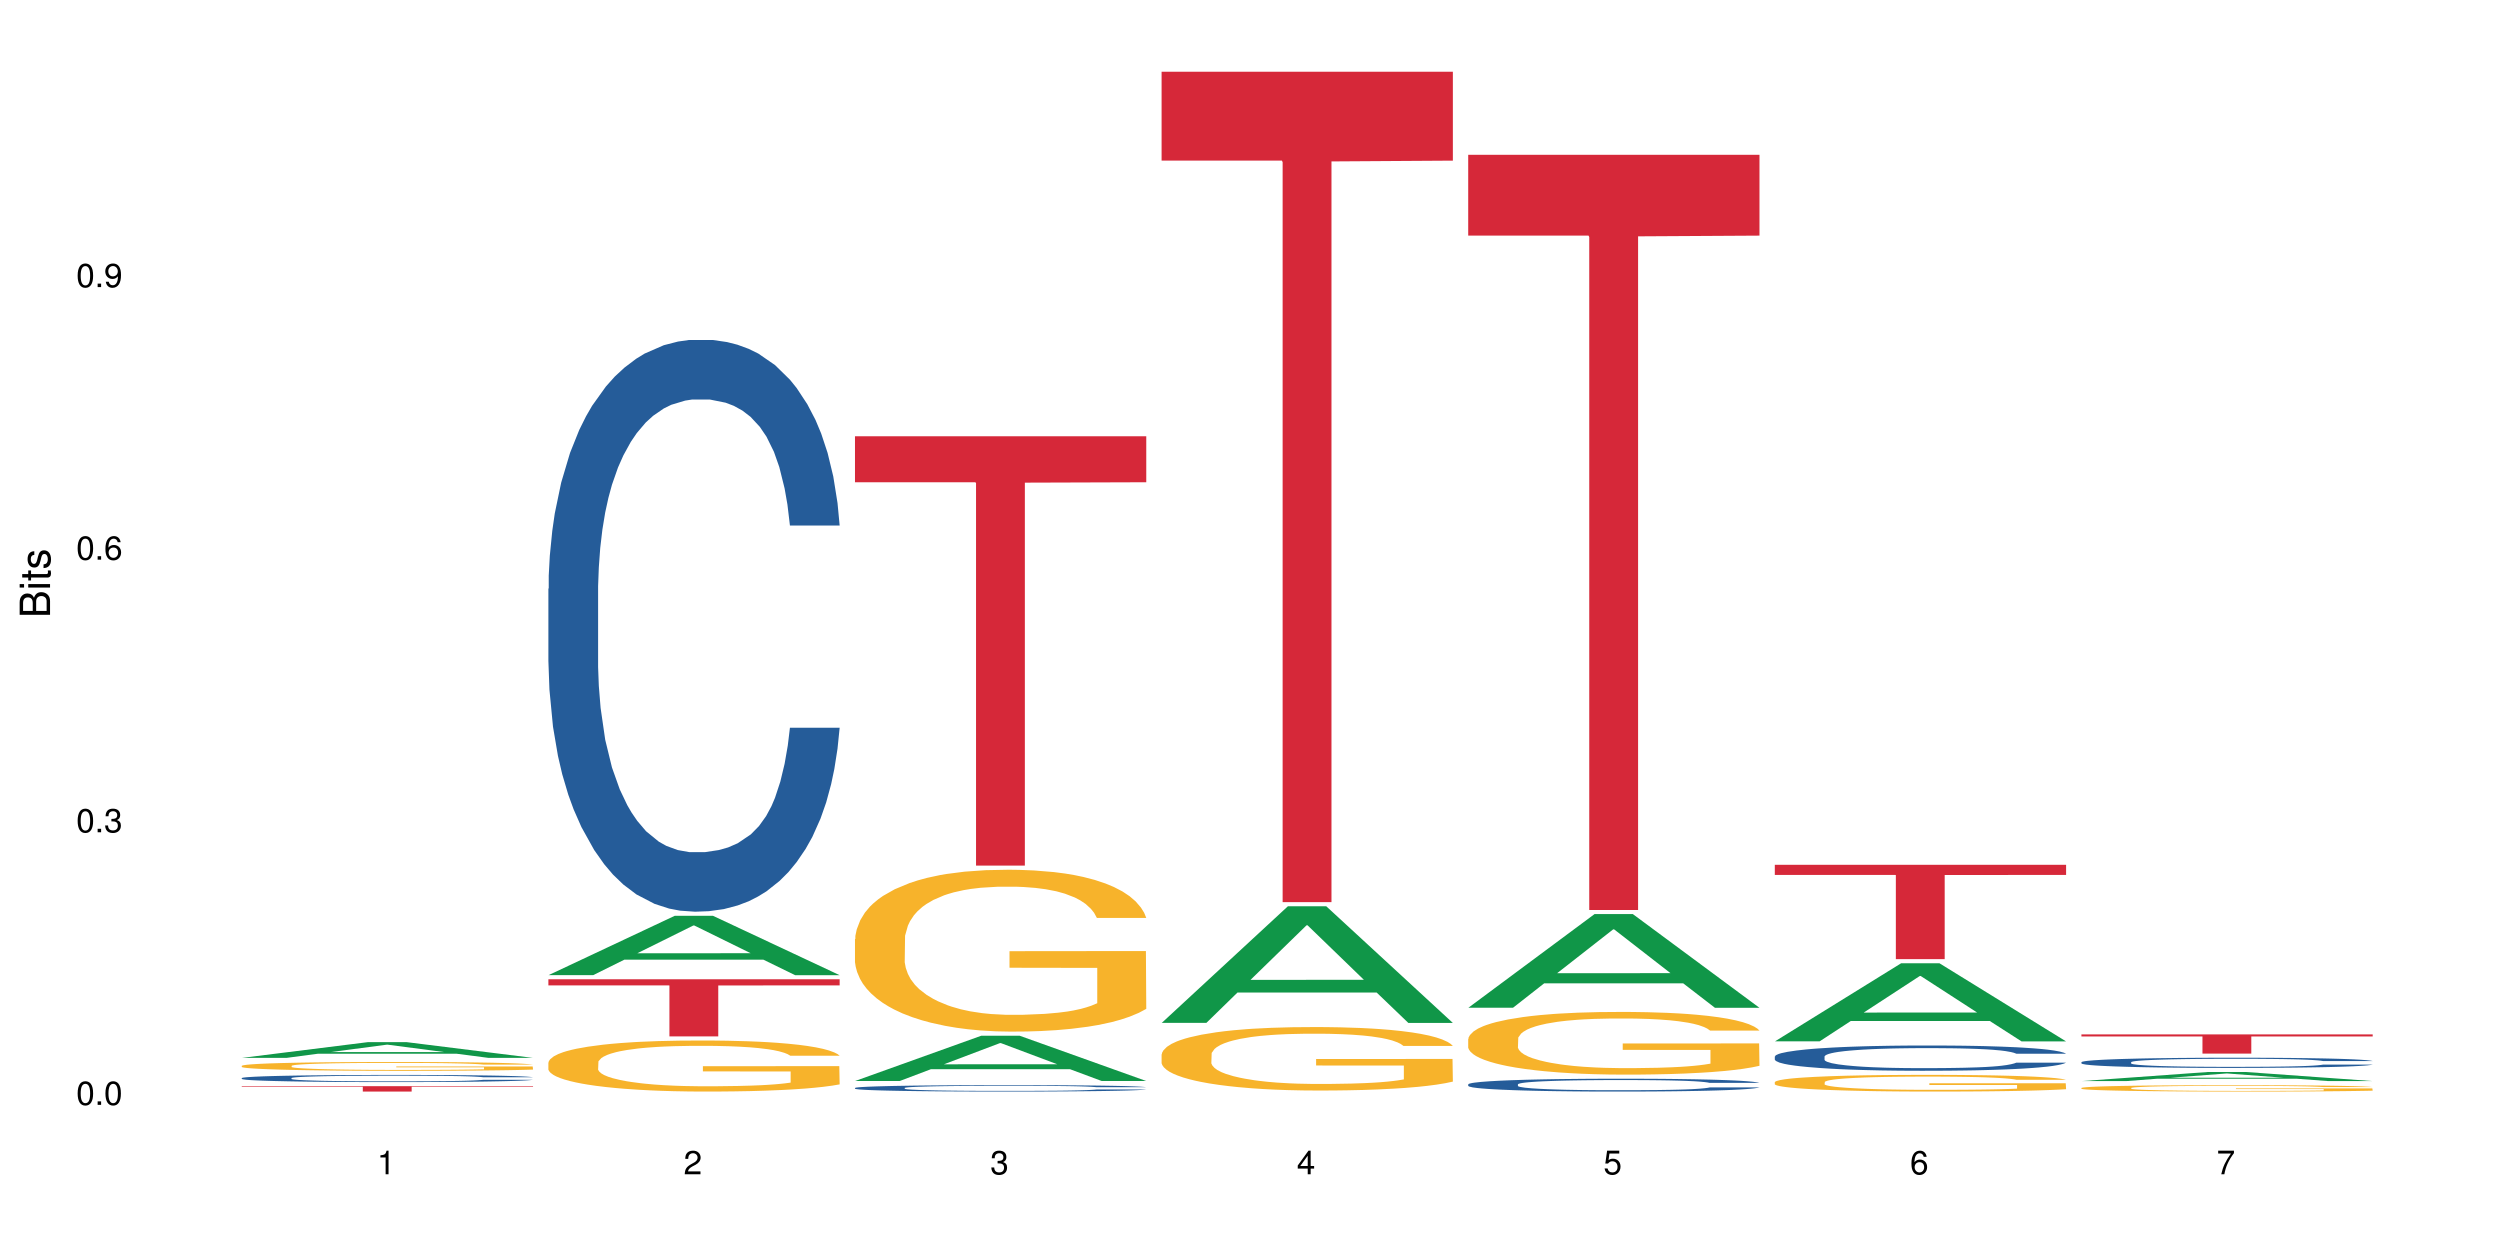 <?xml version="1.0" encoding="UTF-8"?>
<svg xmlns="http://www.w3.org/2000/svg" xmlns:xlink="http://www.w3.org/1999/xlink" width="720pt" height="360pt" viewBox="0 0 720 360" version="1.1">
<defs>
<g>
<symbol overflow="visible" id="glyph0-0">
<path style="stroke:none;" d=""/>
</symbol>
<symbol overflow="visible" id="glyph0-1">
<path style="stroke:none;" d="M 2.641 -6.797 C 2 -6.797 1.422 -6.531 1.078 -6.047 C 0.641 -5.453 0.406 -4.547 0.406 -3.297 C 0.406 -1 1.188 0.219 2.641 0.219 C 4.078 0.219 4.859 -1 4.859 -3.234 C 4.859 -4.562 4.656 -5.438 4.203 -6.047 C 3.844 -6.531 3.281 -6.797 2.641 -6.797 Z M 2.641 -6.047 C 3.547 -6.047 4 -5.125 4 -3.312 C 4 -1.375 3.562 -0.484 2.625 -0.484 C 1.734 -0.484 1.281 -1.422 1.281 -3.281 C 1.281 -5.141 1.734 -6.047 2.641 -6.047 Z M 2.641 -6.047 "/>
</symbol>
<symbol overflow="visible" id="glyph0-2">
<path style="stroke:none;" d="M 1.828 -1 L 0.828 -1 L 0.828 0 L 1.828 0 Z M 1.828 -1 "/>
</symbol>
<symbol overflow="visible" id="glyph0-3">
<path style="stroke:none;" d="M 2.125 -3.125 L 2.578 -3.125 C 3.516 -3.125 3.984 -2.703 3.984 -1.891 C 3.984 -1.031 3.469 -0.531 2.578 -0.531 C 1.656 -0.531 1.203 -0.984 1.156 -1.969 L 0.312 -1.969 C 0.344 -1.422 0.438 -1.078 0.609 -0.766 C 0.953 -0.109 1.625 0.219 2.547 0.219 C 3.953 0.219 4.859 -0.609 4.859 -1.906 C 4.859 -2.766 4.516 -3.25 3.703 -3.516 C 4.344 -3.766 4.656 -4.25 4.656 -4.938 C 4.656 -6.109 3.875 -6.797 2.578 -6.797 C 1.203 -6.797 0.484 -6.047 0.453 -4.609 L 1.297 -4.609 C 1.312 -5.016 1.344 -5.25 1.453 -5.453 C 1.641 -5.828 2.062 -6.062 2.594 -6.062 C 3.344 -6.062 3.797 -5.625 3.797 -4.906 C 3.797 -4.422 3.609 -4.141 3.25 -3.984 C 3.016 -3.891 2.719 -3.844 2.125 -3.844 Z M 2.125 -3.125 "/>
</symbol>
<symbol overflow="visible" id="glyph0-4">
<path style="stroke:none;" d="M 4.781 -5.031 C 4.609 -6.141 3.891 -6.797 2.844 -6.797 C 2.094 -6.797 1.422 -6.438 1.031 -5.828 C 0.609 -5.172 0.406 -4.344 0.406 -3.094 C 0.406 -1.953 0.578 -1.234 0.984 -0.625 C 1.359 -0.078 1.953 0.219 2.703 0.219 C 3.984 0.219 4.922 -0.734 4.922 -2.078 C 4.922 -3.344 4.062 -4.234 2.844 -4.234 C 2.172 -4.234 1.641 -3.969 1.281 -3.469 C 1.281 -5.125 1.828 -6.047 2.797 -6.047 C 3.391 -6.047 3.797 -5.672 3.938 -5.031 Z M 2.734 -3.484 C 3.547 -3.484 4.062 -2.922 4.062 -2 C 4.062 -1.156 3.484 -0.531 2.703 -0.531 C 1.922 -0.531 1.328 -1.188 1.328 -2.047 C 1.328 -2.891 1.906 -3.484 2.734 -3.484 Z M 2.734 -3.484 "/>
</symbol>
<symbol overflow="visible" id="glyph0-5">
<path style="stroke:none;" d="M 0.516 -1.547 C 0.672 -0.438 1.406 0.219 2.438 0.219 C 3.188 0.219 3.859 -0.141 4.266 -0.75 C 4.688 -1.406 4.891 -2.25 4.891 -3.484 C 4.891 -4.625 4.703 -5.359 4.312 -5.953 C 3.938 -6.5 3.344 -6.797 2.594 -6.797 C 1.297 -6.797 0.359 -5.844 0.359 -4.516 C 0.359 -3.25 1.234 -2.344 2.453 -2.344 C 3.094 -2.344 3.562 -2.578 4.016 -3.109 C 4 -1.453 3.469 -0.531 2.5 -0.531 C 1.906 -0.531 1.484 -0.906 1.359 -1.547 Z M 2.578 -6.062 C 3.375 -6.062 3.969 -5.406 3.969 -4.531 C 3.969 -3.688 3.375 -3.094 2.547 -3.094 C 1.734 -3.094 1.234 -3.672 1.234 -4.578 C 1.234 -5.438 1.797 -6.062 2.578 -6.062 Z M 2.578 -6.062 "/>
</symbol>
<symbol overflow="visible" id="glyph0-6">
<path style="stroke:none;" d="M 2.484 -4.844 L 2.484 0 L 3.328 0 L 3.328 -6.797 L 2.766 -6.797 C 2.469 -5.75 2.281 -5.609 0.984 -5.453 L 0.984 -4.844 Z M 2.484 -4.844 "/>
</symbol>
<symbol overflow="visible" id="glyph0-7">
<path style="stroke:none;" d="M 4.859 -0.828 L 1.281 -0.828 C 1.359 -1.391 1.672 -1.75 2.5 -2.234 L 3.469 -2.75 C 4.406 -3.266 4.906 -3.969 4.906 -4.812 C 4.906 -5.375 4.672 -5.906 4.266 -6.266 C 3.859 -6.625 3.375 -6.797 2.719 -6.797 C 1.859 -6.797 1.219 -6.5 0.844 -5.922 C 0.609 -5.562 0.5 -5.125 0.484 -4.438 L 1.328 -4.438 C 1.359 -4.906 1.406 -5.188 1.531 -5.406 C 1.75 -5.812 2.188 -6.062 2.703 -6.062 C 3.469 -6.062 4.031 -5.516 4.031 -4.781 C 4.031 -4.25 3.719 -3.797 3.125 -3.438 L 2.234 -2.938 C 0.812 -2.141 0.406 -1.5 0.328 0 L 4.859 0 Z M 4.859 -0.828 "/>
</symbol>
<symbol overflow="visible" id="glyph0-8">
<path style="stroke:none;" d="M 3.141 -1.625 L 3.141 0 L 3.984 0 L 3.984 -1.625 L 4.984 -1.625 L 4.984 -2.391 L 3.984 -2.391 L 3.984 -6.797 L 3.359 -6.797 L 0.266 -2.516 L 0.266 -1.625 Z M 3.141 -2.391 L 1 -2.391 L 3.141 -5.359 Z M 3.141 -2.391 "/>
</symbol>
<symbol overflow="visible" id="glyph0-9">
<path style="stroke:none;" d="M 4.562 -6.797 L 1.062 -6.797 L 0.547 -3.094 L 1.328 -3.094 C 1.719 -3.562 2.047 -3.734 2.578 -3.734 C 3.484 -3.734 4.062 -3.109 4.062 -2.094 C 4.062 -1.125 3.484 -0.531 2.578 -0.531 C 1.828 -0.531 1.375 -0.906 1.188 -1.672 L 0.328 -1.672 C 0.453 -1.109 0.547 -0.844 0.75 -0.594 C 1.125 -0.078 1.828 0.219 2.594 0.219 C 3.969 0.219 4.922 -0.781 4.922 -2.219 C 4.922 -3.562 4.031 -4.484 2.719 -4.484 C 2.25 -4.484 1.859 -4.359 1.469 -4.062 L 1.734 -5.969 L 4.562 -5.969 Z M 4.562 -6.797 "/>
</symbol>
<symbol overflow="visible" id="glyph0-10">
<path style="stroke:none;" d="M 4.984 -6.797 L 0.438 -6.797 L 0.438 -5.969 L 4.109 -5.969 C 2.5 -3.656 1.828 -2.234 1.328 0 L 2.219 0 C 2.594 -2.172 3.453 -4.047 4.984 -6.094 Z M 4.984 -6.797 "/>
</symbol>
<symbol overflow="visible" id="glyph1-0">
<path style="stroke:none;" d=""/>
</symbol>
<symbol overflow="visible" id="glyph1-1">
<path style="stroke:none;" d="M 0 -0.953 L 0 -4.891 C 0 -5.719 -0.234 -6.344 -0.734 -6.797 C -1.188 -7.234 -1.812 -7.469 -2.5 -7.469 C -3.547 -7.469 -4.188 -7 -4.625 -5.875 C -4.984 -6.672 -5.641 -7.094 -6.531 -7.094 C -7.156 -7.094 -7.734 -6.859 -8.141 -6.391 C -8.562 -5.938 -8.75 -5.344 -8.75 -4.5 L -8.75 -0.953 Z M -4.984 -2.062 L -7.766 -2.062 L -7.766 -4.219 C -7.766 -4.844 -7.688 -5.203 -7.453 -5.5 C -7.219 -5.812 -6.859 -5.969 -6.375 -5.969 C -5.906 -5.969 -5.531 -5.812 -5.297 -5.5 C -5.062 -5.203 -4.984 -4.844 -4.984 -4.219 Z M -0.984 -2.062 L -4 -2.062 L -4 -4.781 C -4 -5.328 -3.859 -5.688 -3.578 -5.953 C -3.297 -6.219 -2.922 -6.359 -2.484 -6.359 C -2.062 -6.359 -1.688 -6.219 -1.406 -5.953 C -1.109 -5.688 -0.984 -5.328 -0.984 -4.781 Z M -0.984 -2.062 "/>
</symbol>
<symbol overflow="visible" id="glyph1-2">
<path style="stroke:none;" d="M -6.281 -1.797 L -6.281 -0.797 L 0 -0.797 L 0 -1.797 Z M -8.75 -1.797 L -8.75 -0.797 L -7.484 -0.797 L -7.484 -1.797 Z M -8.75 -1.797 "/>
</symbol>
<symbol overflow="visible" id="glyph1-3">
<path style="stroke:none;" d="M -6.281 -3.047 L -6.281 -2.016 L -8.016 -2.016 L -8.016 -1.016 L -6.281 -1.016 L -6.281 -0.172 L -5.469 -0.172 L -5.469 -1.016 L -0.719 -1.016 C -0.078 -1.016 0.281 -1.453 0.281 -2.234 C 0.281 -2.469 0.25 -2.719 0.188 -3.047 L -0.641 -3.047 C -0.609 -2.922 -0.594 -2.766 -0.594 -2.562 C -0.594 -2.141 -0.719 -2.016 -1.156 -2.016 L -5.469 -2.016 L -5.469 -3.047 Z M -6.281 -3.047 "/>
</symbol>
<symbol overflow="visible" id="glyph1-4">
<path style="stroke:none;" d="M -4.531 -5.25 C -5.766 -5.25 -6.469 -4.422 -6.469 -2.969 C -6.469 -1.516 -5.719 -0.562 -4.547 -0.562 C -3.562 -0.562 -3.094 -1.062 -2.734 -2.562 L -2.516 -3.484 C -2.344 -4.188 -2.094 -4.469 -1.625 -4.469 C -1.047 -4.469 -0.641 -3.875 -0.641 -3 C -0.641 -2.453 -0.797 -2 -1.062 -1.75 C -1.25 -1.594 -1.422 -1.531 -1.875 -1.469 L -1.875 -0.406 C -0.422 -0.453 0.281 -1.266 0.281 -2.922 C 0.281 -4.5 -0.5 -5.516 -1.719 -5.516 C -2.656 -5.516 -3.172 -4.984 -3.469 -3.734 L -3.703 -2.766 C -3.891 -1.953 -4.156 -1.609 -4.594 -1.609 C -5.172 -1.609 -5.547 -2.125 -5.547 -2.938 C -5.547 -3.75 -5.203 -4.172 -4.531 -4.203 Z M -4.531 -5.25 "/>
</symbol>
</g>
</defs>
<g id="surface104283">
<rect x="0" y="0" width="720" height="360" style="fill:rgb(100%,100%,100%);fill-opacity:1;stroke:none;"/>
<path style=" stroke:none;fill-rule:nonzero;fill:rgb(6.275%,58.824%,28.235%);fill-opacity:1;" d="M 69.629 304.668 L 69.719 304.664 L 106.016 300.129 L 117.039 300.129 L 153.516 304.672 L 140.703 304.672 L 131.559 303.484 L 91.496 303.484 L 82.535 304.668 L 69.629 304.668 L 95.352 302.996 L 127.887 302.992 L 111.664 300.871 L 111.484 300.867 L 111.305 300.879 L 95.262 302.992 L 95.352 302.996 Z M 69.629 304.668 "/>
<path style=" stroke:none;fill-rule:nonzero;fill:rgb(14.51%,36.078%,60%);fill-opacity:1;" d="M 69.629 310.477 L 69.73 310.477 L 69.73 310.43 L 70.039 310.359 L 70.754 310.27 L 71.473 310.207 L 73.312 310.098 L 75.871 309.988 L 78.531 309.906 L 80.473 309.859 L 82.211 309.82 L 86.203 309.75 L 88.762 309.715 L 91.523 309.684 L 94.898 309.652 L 97.352 309.633 L 102.879 309.602 L 106.969 309.59 L 110.141 309.582 L 116.996 309.582 L 121.086 309.59 L 124.055 309.602 L 127.328 309.613 L 130.09 309.633 L 134.898 309.672 L 139.195 309.727 L 141.141 309.754 L 144.207 309.812 L 146.562 309.871 L 148.199 309.918 L 150.039 309.988 L 151.676 310.074 L 152.902 310.168 L 153.516 310.25 L 139.195 310.25 L 138.48 310.176 L 137.66 310.117 L 136.125 310.039 L 134.59 309.984 L 132.441 309.93 L 130.5 309.895 L 127.84 309.859 L 125.488 309.836 L 123.031 309.82 L 120.68 309.809 L 116.176 309.797 L 110.961 309.797 L 109.016 309.801 L 105.027 309.816 L 102.879 309.828 L 99.809 309.855 L 97.66 309.879 L 95.102 309.918 L 93.363 309.949 L 91.215 310 L 89.68 310.043 L 87.941 310.105 L 86.918 310.152 L 85.996 310.203 L 85.18 310.266 L 84.566 310.332 L 84.156 310.402 L 83.953 310.469 L 83.953 310.762 L 84.156 310.828 L 84.668 310.906 L 85.996 311.023 L 87.941 311.121 L 90.191 311.199 L 92.34 311.258 L 93.566 311.285 L 95.203 311.312 L 97.762 311.352 L 101.445 311.391 L 103.594 311.402 L 106.867 311.418 L 110.242 311.426 L 114.746 311.426 L 118.734 311.418 L 121.395 311.41 L 124.156 311.395 L 127.941 311.363 L 130.293 311.332 L 132.34 311.297 L 133.875 311.262 L 134.898 311.23 L 136.434 311.172 L 137.66 311.109 L 138.582 311.043 L 139.195 310.98 L 153.516 310.98 L 152.902 311.055 L 151.984 311.129 L 151.062 311.184 L 149.629 311.25 L 147.992 311.305 L 145.641 311.371 L 143.695 311.414 L 141.141 311.461 L 138.785 311.5 L 136.227 311.531 L 132.441 311.566 L 129.988 311.586 L 127.328 311.605 L 124.156 311.617 L 120.168 311.633 L 115.871 311.641 L 111.879 311.641 L 107.582 311.637 L 104.414 311.629 L 100.219 311.613 L 95 311.578 L 91.215 311.543 L 88.25 311.508 L 85.691 311.469 L 82.828 311.418 L 79.145 311.336 L 76.895 311.273 L 75.359 311.219 L 73.621 311.145 L 72.391 311.082 L 70.961 310.977 L 69.938 310.84 L 69.629 310.738 Z M 69.629 310.477 "/>
<path style=" stroke:none;fill-rule:nonzero;fill:rgb(96.863%,70.196%,16.863%);fill-opacity:1;" d="M 69.629 306.945 L 69.73 306.941 L 69.73 306.895 L 70.141 306.789 L 71.164 306.645 L 72.492 306.527 L 73.926 306.434 L 74.848 306.387 L 76.383 306.316 L 77.711 306.262 L 81.086 306.16 L 85.383 306.062 L 87.738 306.02 L 90.398 305.98 L 94.184 305.934 L 95.922 305.918 L 101.242 305.883 L 107.277 305.859 L 113.926 305.852 L 116.996 305.852 L 121.191 305.863 L 126.918 305.887 L 130.191 305.91 L 132.75 305.934 L 135.41 305.965 L 138.684 306.012 L 141.754 306.066 L 144.207 306.125 L 146.664 306.195 L 148.711 306.27 L 150.449 306.352 L 151.984 306.449 L 152.902 306.531 L 153.516 306.609 L 139.297 306.609 L 138.48 306.531 L 137.559 306.465 L 136.023 306.391 L 134.488 306.332 L 132.953 306.289 L 130.09 306.23 L 127.637 306.191 L 124.566 306.16 L 121.598 306.137 L 118.223 306.125 L 116.176 306.117 L 110.754 306.117 L 105.844 306.137 L 102.98 306.152 L 100.934 306.172 L 98.07 306.207 L 96.332 306.234 L 95.309 306.254 L 92.238 306.328 L 90.191 306.391 L 89.066 306.438 L 87.633 306.508 L 86.613 306.57 L 85.484 306.664 L 84.871 306.73 L 84.055 306.891 L 83.953 307.309 L 84.258 307.398 L 84.871 307.496 L 85.691 307.578 L 86.918 307.668 L 88.145 307.734 L 90.293 307.824 L 92.137 307.887 L 93.566 307.926 L 96.332 307.988 L 97.457 308.008 L 100.117 308.051 L 102.879 308.082 L 106.254 308.113 L 108.812 308.125 L 112.902 308.137 L 118.121 308.137 L 124.258 308.125 L 128.145 308.105 L 130.805 308.086 L 132.547 308.07 L 134.695 308.043 L 136.227 308.02 L 137.66 307.996 L 139.398 307.957 L 139.398 307.398 L 114.133 307.395 L 114.133 307.137 L 153.414 307.133 L 153.516 308.043 L 151.367 308.105 L 148.711 308.168 L 146.152 308.215 L 143.492 308.254 L 139.707 308.297 L 136.637 308.328 L 131.93 308.359 L 127.637 308.379 L 123.133 308.395 L 119.145 308.402 L 114.438 308.402 L 110.242 308.398 L 105.742 308.383 L 102.16 308.367 L 98.887 308.344 L 95.613 308.312 L 91.523 308.262 L 88.863 308.223 L 86.102 308.176 L 83.336 308.117 L 80.883 308.055 L 79.246 308.004 L 77.609 307.949 L 75.871 307.879 L 74.234 307.801 L 73.004 307.727 L 71.879 307.645 L 71.062 307.57 L 70.242 307.465 L 69.832 307.379 L 69.629 307.309 Z M 69.629 306.945 "/>
<path style=" stroke:none;fill-rule:nonzero;fill:rgb(83.922%,15.686%,22.353%);fill-opacity:1;" d="M 69.629 312.82 L 153.516 312.82 L 153.516 312.988 L 118.555 312.988 L 118.555 314.371 L 104.488 314.371 L 104.488 312.988 L 69.629 312.988 Z M 69.629 312.82 "/>
<path style=" stroke:none;fill-rule:nonzero;fill:rgb(6.275%,58.824%,28.235%);fill-opacity:1;" d="M 157.934 280.84 L 158.023 280.824 L 194.32 263.754 L 205.344 263.754 L 241.82 280.855 L 229.004 280.855 L 219.863 276.391 L 179.801 276.391 L 170.84 280.84 L 157.934 280.84 L 183.656 274.543 L 216.188 274.527 L 199.965 266.547 L 199.785 266.531 L 199.609 266.578 L 183.566 274.527 L 183.656 274.543 Z M 157.934 280.84 "/>
<path style=" stroke:none;fill-rule:nonzero;fill:rgb(14.51%,36.078%,60%);fill-opacity:1;" d="M 157.934 169.559 L 158.035 169.406 L 158.035 165.793 L 158.344 160.074 L 159.059 152.852 L 159.773 147.883 L 161.617 139.004 L 164.172 130.426 L 166.832 123.801 L 168.777 119.891 L 170.516 116.879 L 174.504 111.309 L 177.062 108.449 L 179.824 105.891 L 183.203 103.332 L 185.656 101.828 L 191.18 99.418 L 195.273 98.367 L 198.445 97.914 L 205.297 97.914 L 209.391 98.516 L 212.359 99.27 L 215.633 100.473 L 218.395 101.828 L 223.203 105.141 L 227.5 109.352 L 229.441 111.762 L 232.512 116.426 L 234.863 120.941 L 236.5 124.855 L 238.344 130.426 L 239.98 137.199 L 241.207 144.875 L 241.82 151.344 L 227.5 151.344 L 226.781 145.324 L 225.965 140.66 L 224.43 134.488 L 222.895 130.125 L 220.746 125.758 L 218.801 122.898 L 216.145 120.039 L 213.789 118.234 L 211.336 116.879 L 208.98 115.977 L 204.48 115.074 L 199.262 115.074 L 197.32 115.375 L 193.328 116.578 L 191.18 117.633 L 188.113 119.738 L 185.965 121.695 L 183.406 124.707 L 181.668 127.266 L 179.52 131.176 L 177.984 134.641 L 176.246 139.605 L 175.223 143.367 L 174.301 147.582 L 173.484 152.551 L 172.867 157.816 L 172.461 163.387 L 172.254 168.805 L 172.254 192.133 L 172.461 197.551 L 172.973 203.875 L 174.301 213.055 L 176.246 221.031 L 178.496 227.355 L 180.645 231.867 L 181.871 233.977 L 183.508 236.383 L 186.066 239.395 L 189.75 242.406 L 191.898 243.609 L 195.172 244.812 L 198.547 245.414 L 203.047 245.414 L 207.039 244.812 L 209.699 244.059 L 212.461 242.855 L 216.246 240.297 L 218.598 237.891 L 220.645 235.031 L 222.18 232.172 L 223.203 229.762 L 224.734 225.098 L 225.965 219.98 L 226.883 214.711 L 227.5 209.594 L 241.82 209.594 L 241.207 215.613 L 240.285 221.484 L 239.367 225.848 L 237.934 231.117 L 236.297 235.781 L 233.945 241.051 L 232 244.512 L 229.441 248.273 L 227.09 251.133 L 224.531 253.691 L 220.746 256.703 L 218.293 258.207 L 215.633 259.562 L 212.461 260.766 L 208.469 261.82 L 204.172 262.422 L 200.184 262.574 L 195.887 262.273 L 192.715 261.672 L 188.52 260.316 L 183.305 257.605 L 179.52 254.746 L 176.551 251.887 L 173.992 248.875 L 171.129 244.812 L 167.445 238.191 L 165.195 233.074 L 163.66 228.859 L 161.922 222.988 L 160.695 217.723 L 159.262 209.293 L 158.238 198.605 L 157.934 190.328 Z M 157.934 169.559 "/>
<path style=" stroke:none;fill-rule:nonzero;fill:rgb(96.863%,70.196%,16.863%);fill-opacity:1;" d="M 157.934 305.961 L 158.035 305.949 L 158.035 305.68 L 158.445 305.074 L 159.469 304.242 L 160.797 303.559 L 162.23 303.02 L 163.148 302.738 L 164.684 302.336 L 166.016 302.039 L 169.391 301.438 L 173.688 300.871 L 176.039 300.629 L 178.699 300.402 L 182.484 300.145 L 184.223 300.051 L 189.543 299.836 L 195.578 299.703 L 202.23 299.664 L 205.297 299.676 L 209.492 299.73 L 215.223 299.879 L 218.496 300.012 L 221.055 300.145 L 223.715 300.32 L 226.988 300.59 L 230.055 300.91 L 232.512 301.234 L 234.965 301.637 L 237.012 302.066 L 238.75 302.539 L 240.285 303.102 L 241.207 303.57 L 241.82 304.043 L 227.602 304.043 L 226.781 303.57 L 225.863 303.207 L 224.328 302.766 L 222.793 302.441 L 221.258 302.188 L 218.395 301.84 L 215.938 301.625 L 212.867 301.438 L 209.902 301.316 L 206.527 301.234 L 204.48 301.207 L 199.059 301.207 L 194.148 301.301 L 191.285 301.41 L 189.238 301.516 L 186.371 301.719 L 184.633 301.879 L 183.609 301.988 L 180.543 302.402 L 178.496 302.777 L 177.371 303.035 L 175.938 303.438 L 174.914 303.801 L 173.789 304.336 L 173.176 304.738 L 172.355 305.652 L 172.254 308.07 L 172.562 308.582 L 173.176 309.133 L 173.992 309.617 L 175.223 310.125 L 176.449 310.516 L 178.598 311.039 L 180.438 311.391 L 181.871 311.617 L 184.633 311.98 L 185.758 312.102 L 188.418 312.344 L 191.18 312.531 L 194.559 312.691 L 197.113 312.773 L 201.207 312.84 L 206.426 312.84 L 212.562 312.758 L 216.449 312.652 L 219.109 312.543 L 220.848 312.449 L 222.996 312.301 L 224.531 312.168 L 225.965 312.02 L 227.703 311.793 L 227.703 308.582 L 202.434 308.566 L 202.434 307.062 L 241.719 307.051 L 241.82 312.301 L 239.672 312.664 L 237.012 313.016 L 234.453 313.281 L 231.797 313.512 L 228.012 313.766 L 224.941 313.926 L 220.234 314.117 L 215.938 314.238 L 211.438 314.316 L 207.445 314.355 L 202.742 314.371 L 198.547 314.344 L 194.047 314.262 L 190.465 314.156 L 187.191 314.02 L 183.918 313.848 L 179.824 313.566 L 177.164 313.336 L 174.402 313.055 L 171.641 312.719 L 169.188 312.355 L 167.551 312.074 L 165.914 311.75 L 164.172 311.348 L 162.535 310.891 L 161.309 310.477 L 160.184 310.004 L 159.363 309.562 L 158.547 308.957 L 158.137 308.473 L 157.934 308.059 Z M 157.934 305.961 "/>
<path style=" stroke:none;fill-rule:nonzero;fill:rgb(83.922%,15.686%,22.353%);fill-opacity:1;" d="M 157.934 282.035 L 241.82 282.035 L 241.82 283.797 L 206.859 283.809 L 206.859 298.484 L 192.793 298.484 L 192.793 283.824 L 192.59 283.797 L 157.934 283.797 Z M 157.934 282.035 "/>
<path style=" stroke:none;fill-rule:nonzero;fill:rgb(6.275%,58.824%,28.235%);fill-opacity:1;" d="M 246.234 311.324 L 246.324 311.312 L 282.625 298.285 L 293.648 298.285 L 330.125 311.336 L 317.309 311.336 L 308.168 307.93 L 268.105 307.93 L 259.141 311.324 L 246.234 311.324 L 271.957 306.52 L 304.492 306.508 L 288.27 300.418 L 288.09 300.406 L 287.91 300.441 L 271.867 306.508 L 271.957 306.52 Z M 246.234 311.324 "/>
<path style=" stroke:none;fill-rule:nonzero;fill:rgb(14.51%,36.078%,60%);fill-opacity:1;" d="M 246.234 313.324 L 246.34 313.32 L 246.34 313.281 L 246.645 313.215 L 247.359 313.133 L 248.078 313.078 L 249.918 312.977 L 252.477 312.883 L 255.137 312.809 L 257.078 312.762 L 258.82 312.73 L 262.809 312.664 L 265.367 312.633 L 268.129 312.605 L 271.504 312.574 L 273.961 312.559 L 279.484 312.531 L 283.578 312.52 L 286.746 312.516 L 293.602 312.516 L 297.695 312.523 L 300.66 312.531 L 303.934 312.543 L 306.695 312.559 L 311.504 312.598 L 315.801 312.645 L 317.746 312.672 L 320.812 312.723 L 323.168 312.773 L 324.805 312.82 L 326.645 312.883 L 328.281 312.957 L 329.512 313.043 L 330.125 313.117 L 315.801 313.117 L 315.086 313.051 L 314.266 312.996 L 312.734 312.926 L 311.199 312.879 L 309.051 312.828 L 307.105 312.797 L 304.445 312.766 L 302.094 312.742 L 299.637 312.73 L 297.285 312.719 L 292.785 312.707 L 287.566 312.707 L 285.621 312.711 L 281.633 312.727 L 279.484 312.738 L 276.414 312.762 L 274.266 312.781 L 271.711 312.816 L 269.969 312.844 L 267.82 312.891 L 266.289 312.93 L 264.547 312.984 L 263.523 313.027 L 262.605 313.074 L 261.785 313.129 L 261.172 313.191 L 260.762 313.254 L 260.559 313.312 L 260.559 313.578 L 260.762 313.637 L 261.273 313.711 L 262.605 313.812 L 264.547 313.902 L 266.797 313.973 L 268.945 314.023 L 270.176 314.047 L 271.812 314.074 L 274.367 314.109 L 278.051 314.145 L 280.199 314.156 L 283.473 314.172 L 286.852 314.176 L 291.352 314.176 L 295.34 314.172 L 298 314.16 L 300.762 314.148 L 304.547 314.121 L 306.902 314.094 L 308.949 314.059 L 310.48 314.027 L 311.504 314 L 313.039 313.949 L 314.266 313.891 L 315.188 313.832 L 315.801 313.773 L 330.125 313.773 L 329.512 313.84 L 328.59 313.906 L 327.668 313.957 L 326.238 314.016 L 324.602 314.07 L 322.246 314.129 L 320.305 314.168 L 317.746 314.211 L 315.391 314.242 L 312.836 314.27 L 309.051 314.305 L 306.594 314.32 L 303.934 314.336 L 300.762 314.352 L 296.773 314.363 L 292.477 314.367 L 288.488 314.371 L 284.191 314.367 L 281.02 314.359 L 276.824 314.344 L 271.605 314.316 L 267.82 314.281 L 264.855 314.25 L 262.297 314.215 L 259.434 314.172 L 255.75 314.098 L 253.5 314.039 L 251.965 313.992 L 250.227 313.926 L 248.996 313.863 L 247.566 313.77 L 246.543 313.648 L 246.234 313.555 Z M 246.234 313.324 "/>
<path style=" stroke:none;fill-rule:nonzero;fill:rgb(96.863%,70.196%,16.863%);fill-opacity:1;" d="M 246.234 270.449 L 246.34 270.41 L 246.34 269.559 L 246.746 267.641 L 247.77 265 L 249.102 262.828 L 250.531 261.125 L 251.453 260.23 L 252.988 258.953 L 254.316 258.016 L 257.695 256.102 L 261.992 254.312 L 264.344 253.547 L 267.004 252.824 L 270.789 252.012 L 272.527 251.715 L 277.848 251.035 L 283.883 250.609 L 290.531 250.48 L 293.602 250.523 L 297.797 250.691 L 303.523 251.16 L 306.801 251.586 L 309.355 252.012 L 312.016 252.566 L 315.289 253.418 L 318.359 254.441 L 320.812 255.461 L 323.27 256.738 L 325.316 258.102 L 327.055 259.594 L 328.59 261.383 L 329.512 262.871 L 330.125 264.363 L 315.902 264.363 L 315.086 262.871 L 314.164 261.723 L 312.629 260.316 L 311.094 259.293 L 309.562 258.484 L 306.695 257.379 L 304.242 256.695 L 301.172 256.102 L 298.207 255.719 L 294.828 255.461 L 292.785 255.379 L 287.363 255.379 L 282.449 255.676 L 279.586 256.016 L 277.539 256.355 L 274.676 256.996 L 272.938 257.508 L 271.914 257.848 L 268.844 259.168 L 266.797 260.359 L 265.672 261.168 L 264.242 262.445 L 263.219 263.594 L 262.094 265.297 L 261.48 266.578 L 260.66 269.473 L 260.559 277.137 L 260.863 278.754 L 261.48 280.5 L 262.297 282.035 L 263.523 283.652 L 264.754 284.887 L 266.902 286.547 L 268.742 287.652 L 270.176 288.379 L 272.938 289.527 L 274.062 289.91 L 276.723 290.676 L 279.484 291.273 L 282.859 291.785 L 285.418 292.039 L 289.512 292.254 L 294.727 292.254 L 300.867 291.996 L 304.754 291.656 L 307.414 291.316 L 309.152 291.02 L 311.301 290.551 L 312.836 290.125 L 314.266 289.656 L 316.008 288.93 L 316.008 278.754 L 290.738 278.711 L 290.738 273.941 L 330.023 273.898 L 330.125 290.551 L 327.977 291.699 L 325.316 292.805 L 322.758 293.656 L 320.098 294.383 L 316.312 295.191 L 313.242 295.703 L 308.539 296.297 L 304.242 296.68 L 299.738 296.938 L 295.75 297.066 L 291.043 297.105 L 286.852 297.023 L 282.348 296.766 L 278.77 296.426 L 275.496 296 L 272.223 295.445 L 268.129 294.551 L 265.469 293.828 L 262.707 292.934 L 259.945 291.871 L 257.488 290.719 L 255.852 289.824 L 254.215 288.805 L 252.477 287.527 L 250.84 286.078 L 249.613 284.758 L 248.488 283.27 L 247.668 281.863 L 246.852 279.945 L 246.441 278.414 L 246.234 277.094 Z M 246.234 270.449 "/>
<path style=" stroke:none;fill-rule:nonzero;fill:rgb(83.922%,15.686%,22.353%);fill-opacity:1;" d="M 246.234 125.652 L 330.125 125.652 L 330.125 138.887 L 295.16 139.004 L 295.16 249.301 L 281.098 249.301 L 281.098 139.121 L 280.891 138.887 L 246.234 138.887 Z M 246.234 125.652 "/>
<path style=" stroke:none;fill-rule:nonzero;fill:rgb(6.275%,58.824%,28.235%);fill-opacity:1;" d="M 334.539 294.582 L 334.629 294.551 L 370.926 260.996 L 381.949 260.996 L 418.426 294.613 L 405.609 294.613 L 396.469 285.84 L 356.406 285.84 L 347.445 294.582 L 334.539 294.582 L 360.262 282.207 L 392.793 282.176 L 376.574 266.488 L 376.395 266.457 L 376.215 266.551 L 360.172 282.176 L 360.262 282.207 Z M 334.539 294.582 "/>
<path style=" stroke:none;fill-rule:nonzero;fill:rgb(96.863%,70.196%,16.863%);fill-opacity:1;" d="M 334.539 303.625 L 334.641 303.605 L 334.641 303.273 L 335.051 302.523 L 336.074 301.488 L 337.402 300.637 L 338.836 299.969 L 339.758 299.617 L 341.293 299.117 L 342.621 298.75 L 345.996 297.996 L 350.293 297.297 L 352.648 296.996 L 355.305 296.711 L 359.09 296.395 L 360.832 296.277 L 366.152 296.012 L 372.188 295.844 L 378.836 295.793 L 381.906 295.809 L 386.102 295.875 L 391.828 296.059 L 395.102 296.227 L 397.66 296.395 L 400.32 296.609 L 403.594 296.945 L 406.664 297.344 L 409.117 297.746 L 411.574 298.246 L 413.617 298.781 L 415.359 299.367 L 416.895 300.066 L 417.812 300.652 L 418.426 301.234 L 404.207 301.234 L 403.391 300.652 L 402.469 300.199 L 400.934 299.648 L 399.398 299.25 L 397.863 298.934 L 395 298.496 L 392.543 298.23 L 389.477 297.996 L 386.508 297.848 L 383.133 297.746 L 381.086 297.715 L 375.664 297.715 L 370.754 297.828 L 367.891 297.965 L 365.844 298.098 L 362.98 298.348 L 361.238 298.547 L 360.219 298.68 L 357.148 299.199 L 355.102 299.668 L 353.977 299.984 L 352.543 300.484 L 351.52 300.934 L 350.395 301.602 L 349.781 302.105 L 348.965 303.238 L 348.863 306.246 L 349.168 306.879 L 349.781 307.562 L 350.602 308.164 L 351.828 308.801 L 353.055 309.285 L 355.203 309.934 L 357.047 310.367 L 358.477 310.652 L 361.238 311.105 L 362.367 311.254 L 365.023 311.555 L 367.789 311.789 L 371.164 311.988 L 373.723 312.09 L 377.812 312.172 L 383.031 312.172 L 389.168 312.07 L 393.055 311.938 L 395.715 311.805 L 397.457 311.688 L 399.605 311.504 L 401.137 311.336 L 402.57 311.152 L 404.309 310.871 L 404.309 306.879 L 379.039 306.863 L 379.039 304.992 L 418.324 304.977 L 418.426 311.504 L 416.277 311.957 L 413.617 312.391 L 411.062 312.723 L 408.402 313.008 L 404.617 313.324 L 401.547 313.523 L 396.84 313.758 L 392.543 313.91 L 388.043 314.008 L 384.055 314.059 L 379.348 314.074 L 375.152 314.043 L 370.652 313.941 L 367.07 313.809 L 363.797 313.641 L 360.523 313.426 L 356.434 313.074 L 353.773 312.789 L 351.012 312.441 L 348.246 312.023 L 345.793 311.57 L 344.156 311.219 L 342.52 310.82 L 340.781 310.32 L 339.145 309.75 L 337.914 309.234 L 336.789 308.648 L 335.973 308.098 L 335.152 307.348 L 334.742 306.746 L 334.539 306.227 Z M 334.539 303.625 "/>
<path style=" stroke:none;fill-rule:nonzero;fill:rgb(83.922%,15.686%,22.353%);fill-opacity:1;" d="M 334.539 20.664 L 418.426 20.664 L 418.426 46.262 L 383.465 46.488 L 383.465 259.816 L 369.398 259.816 L 369.398 46.711 L 369.195 46.262 L 334.539 46.262 Z M 334.539 20.664 "/>
<path style=" stroke:none;fill-rule:nonzero;fill:rgb(6.275%,58.824%,28.235%);fill-opacity:1;" d="M 422.844 290.23 L 422.934 290.203 L 459.23 263.254 L 470.254 263.254 L 506.73 290.254 L 493.914 290.254 L 484.773 283.207 L 444.711 283.207 L 435.75 290.23 L 422.844 290.23 L 448.566 280.289 L 481.098 280.266 L 464.875 267.664 L 464.695 267.641 L 464.52 267.715 L 448.477 280.266 L 448.566 280.289 Z M 422.844 290.23 "/>
<path style=" stroke:none;fill-rule:nonzero;fill:rgb(14.51%,36.078%,60%);fill-opacity:1;" d="M 422.844 312.281 L 422.945 312.277 L 422.945 312.195 L 423.25 312.07 L 423.969 311.906 L 424.684 311.797 L 426.523 311.594 L 429.082 311.402 L 431.742 311.254 L 433.688 311.168 L 435.426 311.098 L 439.414 310.973 L 441.973 310.91 L 444.734 310.852 L 448.109 310.793 L 450.566 310.762 L 456.09 310.707 L 460.184 310.684 L 463.355 310.672 L 470.207 310.672 L 474.301 310.688 L 477.266 310.703 L 480.543 310.73 L 483.305 310.762 L 488.113 310.836 L 492.406 310.93 L 494.352 310.984 L 497.422 311.09 L 499.773 311.191 L 501.41 311.277 L 503.254 311.402 L 504.891 311.555 L 506.117 311.727 L 506.73 311.871 L 492.406 311.871 L 491.691 311.738 L 490.875 311.633 L 489.34 311.492 L 487.805 311.395 L 485.656 311.297 L 483.711 311.234 L 481.051 311.168 L 478.699 311.129 L 476.246 311.098 L 473.891 311.078 L 469.391 311.059 L 464.172 311.059 L 462.23 311.066 L 458.238 311.094 L 456.09 311.117 L 453.023 311.164 L 450.875 311.207 L 448.316 311.273 L 446.578 311.332 L 444.43 311.418 L 442.895 311.496 L 441.156 311.609 L 440.133 311.695 L 439.211 311.789 L 438.391 311.898 L 437.777 312.02 L 437.371 312.145 L 437.164 312.266 L 437.164 312.789 L 437.371 312.91 L 437.883 313.051 L 439.211 313.258 L 441.156 313.438 L 443.406 313.578 L 445.555 313.68 L 446.781 313.727 L 448.418 313.781 L 450.977 313.852 L 454.66 313.918 L 456.809 313.945 L 460.082 313.973 L 463.457 313.984 L 467.957 313.984 L 471.949 313.973 L 474.609 313.953 L 477.371 313.93 L 481.156 313.871 L 483.508 313.816 L 485.555 313.754 L 487.09 313.688 L 488.113 313.633 L 489.645 313.527 L 490.875 313.414 L 491.793 313.297 L 492.406 313.18 L 506.73 313.18 L 506.117 313.316 L 505.195 313.449 L 504.273 313.547 L 502.844 313.664 L 501.207 313.77 L 498.852 313.887 L 496.91 313.965 L 494.352 314.051 L 492 314.113 L 489.441 314.172 L 485.656 314.238 L 483.199 314.273 L 480.543 314.305 L 477.371 314.332 L 473.379 314.355 L 469.082 314.367 L 465.094 314.371 L 460.797 314.363 L 457.625 314.352 L 453.43 314.32 L 448.215 314.258 L 444.43 314.195 L 441.461 314.129 L 438.902 314.062 L 436.039 313.973 L 432.355 313.824 L 430.105 313.707 L 428.57 313.613 L 426.832 313.48 L 425.605 313.363 L 424.172 313.176 L 423.148 312.934 L 422.844 312.75 Z M 422.844 312.281 "/>
<path style=" stroke:none;fill-rule:nonzero;fill:rgb(96.863%,70.196%,16.863%);fill-opacity:1;" d="M 422.844 299.168 L 422.945 299.152 L 422.945 298.824 L 423.355 298.082 L 424.375 297.059 L 425.707 296.215 L 427.141 295.559 L 428.059 295.211 L 429.594 294.715 L 430.926 294.352 L 434.301 293.609 L 438.598 292.918 L 440.949 292.621 L 443.609 292.34 L 447.395 292.027 L 449.133 291.914 L 454.453 291.648 L 460.488 291.484 L 467.141 291.434 L 470.207 291.449 L 474.402 291.516 L 480.133 291.699 L 483.406 291.863 L 485.965 292.027 L 488.621 292.242 L 491.898 292.57 L 494.965 292.969 L 497.422 293.363 L 499.875 293.859 L 501.922 294.387 L 503.66 294.965 L 505.195 295.656 L 506.117 296.234 L 506.73 296.809 L 492.512 296.809 L 491.691 296.234 L 490.77 295.789 L 489.238 295.242 L 487.703 294.848 L 486.168 294.535 L 483.305 294.105 L 480.848 293.84 L 477.777 293.609 L 474.812 293.461 L 471.438 293.363 L 469.391 293.332 L 463.969 293.332 L 459.059 293.445 L 456.191 293.578 L 454.148 293.711 L 451.281 293.957 L 449.543 294.156 L 448.52 294.285 L 445.453 294.797 L 443.406 295.262 L 442.281 295.574 L 440.848 296.066 L 439.824 296.512 L 438.699 297.172 L 438.086 297.668 L 437.266 298.789 L 437.164 301.758 L 437.473 302.387 L 438.086 303.062 L 438.902 303.656 L 440.133 304.281 L 441.359 304.762 L 443.508 305.402 L 445.348 305.832 L 446.781 306.113 L 449.543 306.559 L 450.668 306.707 L 453.328 307.004 L 456.09 307.234 L 459.465 307.43 L 462.023 307.531 L 466.117 307.613 L 471.332 307.613 L 477.473 307.516 L 481.359 307.383 L 484.02 307.25 L 485.758 307.133 L 487.906 306.953 L 489.441 306.789 L 490.875 306.605 L 492.613 306.328 L 492.613 302.387 L 467.344 302.367 L 467.344 300.52 L 506.629 300.504 L 506.73 306.953 L 504.582 307.398 L 501.922 307.828 L 499.363 308.156 L 496.703 308.438 L 492.918 308.75 L 489.852 308.949 L 485.145 309.18 L 480.848 309.328 L 476.348 309.426 L 472.355 309.477 L 467.652 309.492 L 463.457 309.461 L 458.957 309.359 L 455.375 309.23 L 452.102 309.062 L 448.828 308.852 L 444.734 308.504 L 442.074 308.223 L 439.312 307.875 L 436.551 307.465 L 434.094 307.02 L 432.457 306.672 L 430.82 306.277 L 429.082 305.781 L 427.445 305.223 L 426.219 304.711 L 425.094 304.133 L 424.273 303.59 L 423.457 302.848 L 423.047 302.254 L 422.844 301.742 Z M 422.844 299.168 "/>
<path style=" stroke:none;fill-rule:nonzero;fill:rgb(83.922%,15.686%,22.353%);fill-opacity:1;" d="M 422.844 44.578 L 506.73 44.578 L 506.73 67.859 L 471.77 68.066 L 471.77 262.074 L 457.703 262.074 L 457.703 68.27 L 457.5 67.859 L 422.844 67.859 Z M 422.844 44.578 "/>
<path style=" stroke:none;fill-rule:nonzero;fill:rgb(6.275%,58.824%,28.235%);fill-opacity:1;" d="M 511.145 299.91 L 511.234 299.887 L 547.531 277.418 L 558.559 277.418 L 595.035 299.93 L 582.219 299.93 L 573.074 294.055 L 533.016 294.055 L 524.051 299.91 L 511.145 299.91 L 536.867 291.621 L 569.402 291.602 L 553.18 281.098 L 553 281.074 L 552.82 281.137 L 536.777 291.602 L 536.867 291.621 Z M 511.145 299.91 "/>
<path style=" stroke:none;fill-rule:nonzero;fill:rgb(14.51%,36.078%,60%);fill-opacity:1;" d="M 511.145 304.273 L 511.246 304.266 L 511.246 304.105 L 511.555 303.855 L 512.27 303.535 L 512.988 303.316 L 514.828 302.926 L 517.387 302.547 L 520.047 302.254 L 521.988 302.078 L 523.73 301.945 L 527.719 301.699 L 530.277 301.574 L 533.039 301.461 L 536.414 301.348 L 538.871 301.281 L 544.395 301.176 L 548.484 301.129 L 551.656 301.109 L 558.512 301.109 L 562.605 301.137 L 565.57 301.168 L 568.844 301.223 L 571.605 301.281 L 576.414 301.43 L 580.711 301.613 L 582.656 301.723 L 585.723 301.926 L 588.078 302.125 L 589.715 302.301 L 591.555 302.547 L 593.191 302.844 L 594.422 303.184 L 595.035 303.469 L 580.711 303.469 L 579.996 303.203 L 579.176 302.996 L 577.641 302.723 L 576.109 302.531 L 573.961 302.34 L 572.016 302.211 L 569.355 302.086 L 567.004 302.008 L 564.547 301.945 L 562.195 301.906 L 557.691 301.867 L 552.477 301.867 L 550.531 301.879 L 546.543 301.934 L 544.395 301.98 L 541.324 302.074 L 539.176 302.16 L 536.617 302.293 L 534.879 302.406 L 532.73 302.578 L 531.195 302.73 L 529.457 302.949 L 528.434 303.117 L 527.516 303.305 L 526.695 303.523 L 526.082 303.754 L 525.672 304 L 525.469 304.238 L 525.469 305.27 L 525.672 305.508 L 526.184 305.789 L 527.516 306.195 L 529.457 306.547 L 531.707 306.824 L 533.855 307.023 L 535.086 307.117 L 536.723 307.227 L 539.277 307.359 L 542.961 307.492 L 545.109 307.543 L 548.383 307.598 L 551.762 307.625 L 556.262 307.625 L 560.25 307.598 L 562.91 307.562 L 565.672 307.512 L 569.457 307.398 L 571.812 307.293 L 573.855 307.164 L 575.391 307.039 L 576.414 306.934 L 577.949 306.727 L 579.176 306.5 L 580.098 306.266 L 580.711 306.043 L 595.035 306.043 L 594.422 306.309 L 593.5 306.566 L 592.578 306.758 L 591.145 306.992 L 589.508 307.199 L 587.156 307.43 L 585.211 307.582 L 582.656 307.75 L 580.301 307.875 L 577.746 307.988 L 573.961 308.121 L 571.504 308.188 L 568.844 308.25 L 565.672 308.301 L 561.684 308.348 L 557.387 308.375 L 553.398 308.383 L 549.102 308.367 L 545.93 308.34 L 541.734 308.281 L 536.516 308.16 L 532.73 308.035 L 529.766 307.91 L 527.207 307.777 L 524.344 307.598 L 520.66 307.305 L 518.41 307.078 L 516.875 306.891 L 515.137 306.633 L 513.906 306.398 L 512.477 306.027 L 511.453 305.555 L 511.145 305.191 Z M 511.145 304.273 "/>
<path style=" stroke:none;fill-rule:nonzero;fill:rgb(96.863%,70.196%,16.863%);fill-opacity:1;" d="M 511.145 311.621 L 511.246 311.617 L 511.246 311.527 L 511.656 311.332 L 512.68 311.059 L 514.012 310.836 L 515.441 310.66 L 516.363 310.566 L 517.898 310.434 L 519.227 310.34 L 522.605 310.141 L 526.898 309.957 L 529.254 309.879 L 531.914 309.801 L 535.699 309.719 L 537.438 309.688 L 542.758 309.617 L 548.793 309.574 L 555.441 309.562 L 558.512 309.566 L 562.707 309.582 L 568.434 309.633 L 571.707 309.676 L 574.266 309.719 L 576.926 309.777 L 580.199 309.863 L 583.27 309.969 L 585.723 310.074 L 588.18 310.207 L 590.227 310.348 L 591.965 310.5 L 593.5 310.684 L 594.422 310.84 L 595.035 310.992 L 580.812 310.992 L 579.996 310.84 L 579.074 310.719 L 577.539 310.574 L 576.004 310.469 L 574.473 310.387 L 571.605 310.273 L 569.152 310.203 L 566.082 310.141 L 563.117 310.102 L 559.738 310.074 L 557.691 310.066 L 552.27 310.066 L 547.359 310.098 L 544.496 310.133 L 542.449 310.168 L 539.586 310.234 L 537.848 310.285 L 536.824 310.32 L 533.754 310.457 L 531.707 310.578 L 530.582 310.664 L 529.152 310.797 L 528.129 310.914 L 527.004 311.09 L 526.391 311.223 L 525.57 311.52 L 525.469 312.312 L 525.773 312.477 L 526.391 312.656 L 527.207 312.816 L 528.434 312.984 L 529.664 313.109 L 531.812 313.281 L 533.652 313.395 L 535.086 313.469 L 537.848 313.59 L 538.973 313.629 L 541.633 313.707 L 544.395 313.77 L 547.77 313.82 L 550.328 313.848 L 554.418 313.871 L 559.637 313.871 L 565.773 313.844 L 569.664 313.809 L 572.324 313.773 L 574.062 313.742 L 576.211 313.695 L 577.746 313.648 L 579.176 313.602 L 580.914 313.527 L 580.914 312.477 L 555.648 312.473 L 555.648 311.98 L 594.93 311.977 L 595.035 313.695 L 592.887 313.812 L 590.227 313.926 L 587.668 314.016 L 585.008 314.09 L 581.223 314.172 L 578.152 314.227 L 573.449 314.289 L 569.152 314.328 L 564.648 314.352 L 560.66 314.367 L 555.953 314.371 L 551.762 314.363 L 547.258 314.336 L 543.68 314.301 L 540.402 314.258 L 537.129 314.199 L 533.039 314.105 L 530.379 314.031 L 527.617 313.941 L 524.855 313.832 L 522.398 313.711 L 520.762 313.621 L 519.125 313.516 L 517.387 313.383 L 515.75 313.234 L 514.523 313.098 L 513.395 312.941 L 512.578 312.797 L 511.758 312.602 L 511.352 312.441 L 511.145 312.305 Z M 511.145 311.621 "/>
<path style=" stroke:none;fill-rule:nonzero;fill:rgb(83.922%,15.686%,22.353%);fill-opacity:1;" d="M 511.145 249.066 L 595.035 249.066 L 595.035 251.977 L 560.07 252.004 L 560.07 276.238 L 546.004 276.238 L 546.004 252.027 L 545.801 251.977 L 511.145 251.977 Z M 511.145 249.066 "/>
<path style=" stroke:none;fill-rule:nonzero;fill:rgb(6.275%,58.824%,28.235%);fill-opacity:1;" d="M 599.449 311.352 L 599.539 311.348 L 635.836 308.738 L 646.859 308.738 L 683.336 311.352 L 670.52 311.352 L 661.379 310.672 L 621.316 310.672 L 612.355 311.352 L 599.449 311.352 L 625.172 310.387 L 657.703 310.387 L 641.484 309.164 L 641.305 309.164 L 641.125 309.168 L 625.082 310.387 L 625.172 310.387 Z M 599.449 311.352 "/>
<path style=" stroke:none;fill-rule:nonzero;fill:rgb(14.51%,36.078%,60%);fill-opacity:1;" d="M 599.449 305.902 L 599.551 305.898 L 599.551 305.836 L 599.859 305.734 L 600.574 305.605 L 601.289 305.516 L 603.133 305.355 L 605.688 305.203 L 608.348 305.086 L 610.293 305.016 L 612.031 304.965 L 616.023 304.863 L 618.578 304.812 L 621.34 304.766 L 624.719 304.723 L 627.172 304.695 L 632.695 304.652 L 636.789 304.633 L 639.961 304.625 L 646.816 304.625 L 650.906 304.637 L 653.875 304.648 L 657.148 304.672 L 659.91 304.695 L 664.719 304.754 L 669.016 304.828 L 670.957 304.871 L 674.027 304.953 L 676.379 305.035 L 678.016 305.105 L 679.859 305.203 L 681.496 305.324 L 682.723 305.461 L 683.336 305.578 L 669.016 305.578 L 668.297 305.469 L 667.48 305.387 L 665.945 305.277 L 664.41 305.199 L 662.262 305.121 L 660.32 305.07 L 657.66 305.02 L 655.305 304.988 L 652.852 304.965 L 650.496 304.945 L 645.996 304.93 L 640.777 304.93 L 638.836 304.938 L 634.844 304.957 L 632.695 304.977 L 629.629 305.016 L 627.48 305.051 L 624.922 305.102 L 623.184 305.148 L 621.035 305.219 L 619.5 305.281 L 617.762 305.367 L 616.738 305.434 L 615.816 305.512 L 615 305.598 L 614.387 305.691 L 613.977 305.793 L 613.77 305.887 L 613.77 306.305 L 613.977 306.398 L 614.488 306.512 L 615.816 306.676 L 617.762 306.816 L 620.012 306.93 L 622.16 307.012 L 623.387 307.047 L 625.023 307.09 L 627.582 307.145 L 631.266 307.199 L 633.414 307.219 L 636.688 307.242 L 640.062 307.254 L 644.562 307.254 L 648.555 307.242 L 651.215 307.227 L 653.977 307.207 L 657.762 307.16 L 660.113 307.117 L 662.16 307.066 L 663.695 307.016 L 664.719 306.973 L 666.254 306.891 L 667.48 306.801 L 668.402 306.707 L 669.016 306.613 L 683.336 306.613 L 682.723 306.723 L 681.801 306.828 L 680.883 306.902 L 679.449 306.996 L 677.812 307.082 L 675.461 307.176 L 673.516 307.238 L 670.957 307.305 L 668.605 307.355 L 666.047 307.398 L 662.262 307.453 L 659.809 307.48 L 657.148 307.504 L 653.977 307.527 L 649.988 307.543 L 645.691 307.555 L 641.699 307.559 L 637.402 307.551 L 634.23 307.543 L 630.039 307.52 L 624.82 307.469 L 621.035 307.418 L 618.066 307.367 L 615.512 307.312 L 612.645 307.242 L 608.965 307.125 L 606.711 307.031 L 605.18 306.957 L 603.438 306.852 L 602.211 306.758 L 600.777 306.609 L 599.754 306.418 L 599.449 306.27 Z M 599.449 305.902 "/>
<path style=" stroke:none;fill-rule:nonzero;fill:rgb(96.863%,70.196%,16.863%);fill-opacity:1;" d="M 599.449 313.32 L 599.551 313.316 L 599.551 313.285 L 599.961 313.207 L 600.984 313.105 L 602.312 313.02 L 603.746 312.953 L 604.668 312.918 L 606.199 312.867 L 607.531 312.828 L 610.906 312.754 L 615.203 312.684 L 617.555 312.652 L 620.215 312.625 L 624 312.594 L 625.742 312.582 L 631.059 312.555 L 637.098 312.539 L 643.746 312.531 L 646.816 312.535 L 651.008 312.539 L 656.738 312.559 L 660.012 312.574 L 662.57 312.594 L 665.23 312.613 L 668.504 312.648 L 671.57 312.688 L 674.027 312.73 L 676.484 312.777 L 678.527 312.832 L 680.27 312.891 L 681.801 312.961 L 682.723 313.02 L 683.336 313.078 L 669.117 313.078 L 668.297 313.02 L 667.379 312.977 L 665.844 312.922 L 664.309 312.879 L 662.773 312.848 L 659.91 312.805 L 657.453 312.777 L 654.387 312.754 L 651.418 312.738 L 648.043 312.73 L 645.996 312.727 L 640.574 312.727 L 635.664 312.738 L 632.801 312.75 L 630.754 312.766 L 627.891 312.789 L 626.148 312.809 L 625.125 312.824 L 622.059 312.875 L 620.012 312.922 L 618.887 312.953 L 617.453 313.004 L 616.43 313.051 L 615.305 313.117 L 614.691 313.168 L 613.875 313.281 L 613.77 313.582 L 614.078 313.648 L 614.691 313.715 L 615.512 313.777 L 616.738 313.84 L 617.965 313.891 L 620.113 313.953 L 621.957 313.996 L 623.387 314.027 L 626.148 314.07 L 627.273 314.086 L 629.934 314.117 L 632.695 314.141 L 636.074 314.16 L 638.629 314.172 L 642.723 314.18 L 647.941 314.18 L 654.078 314.168 L 657.965 314.156 L 660.625 314.141 L 662.363 314.129 L 664.512 314.113 L 666.047 314.094 L 667.48 314.078 L 669.219 314.047 L 669.219 313.648 L 643.949 313.645 L 643.949 313.457 L 683.234 313.457 L 683.336 314.113 L 681.188 314.156 L 678.527 314.199 L 675.973 314.234 L 673.312 314.262 L 669.527 314.297 L 666.457 314.316 L 661.75 314.34 L 657.453 314.355 L 652.953 314.363 L 648.965 314.367 L 644.258 314.371 L 640.062 314.367 L 635.562 314.355 L 631.98 314.344 L 628.707 314.328 L 625.434 314.305 L 621.34 314.27 L 618.684 314.242 L 615.918 314.207 L 613.156 314.164 L 610.703 314.117 L 609.066 314.082 L 607.43 314.043 L 605.688 313.992 L 604.051 313.938 L 602.824 313.883 L 601.699 313.824 L 600.883 313.77 L 600.062 313.695 L 599.652 313.633 L 599.449 313.582 Z M 599.449 313.32 "/>
<path style=" stroke:none;fill-rule:nonzero;fill:rgb(83.922%,15.686%,22.353%);fill-opacity:1;" d="M 599.449 297.902 L 683.336 297.902 L 683.336 298.496 L 648.375 298.5 L 648.375 303.445 L 634.309 303.445 L 634.309 298.504 L 634.105 298.496 L 599.449 298.496 Z M 599.449 297.902 "/>
<g style="fill:rgb(0%,0%,0%);fill-opacity:1;">
  <use xlink:href="#glyph0-1" x="21.957" y="318.198"/>
  <use xlink:href="#glyph0-2" x="27.291" y="318.198"/>
  <use xlink:href="#glyph0-1" x="29.958" y="318.198"/>
</g>
<g style="fill:rgb(0%,0%,0%);fill-opacity:1;">
  <use xlink:href="#glyph0-1" x="21.957" y="239.694"/>
  <use xlink:href="#glyph0-2" x="27.291" y="239.694"/>
  <use xlink:href="#glyph0-3" x="29.958" y="239.694"/>
</g>
<g style="fill:rgb(0%,0%,0%);fill-opacity:1;">
  <use xlink:href="#glyph0-1" x="21.957" y="161.187"/>
  <use xlink:href="#glyph0-2" x="27.291" y="161.187"/>
  <use xlink:href="#glyph0-4" x="29.958" y="161.187"/>
</g>
<g style="fill:rgb(0%,0%,0%);fill-opacity:1;">
  <use xlink:href="#glyph0-1" x="21.957" y="82.683"/>
  <use xlink:href="#glyph0-2" x="27.291" y="82.683"/>
  <use xlink:href="#glyph0-5" x="29.958" y="82.683"/>
</g>
<g style="fill:rgb(0%,0%,0%);fill-opacity:1;">
  <use xlink:href="#glyph0-6" x="108.574" y="338.19"/>
</g>
<g style="fill:rgb(0%,0%,0%);fill-opacity:1;">
  <use xlink:href="#glyph0-7" x="196.875" y="338.19"/>
</g>
<g style="fill:rgb(0%,0%,0%);fill-opacity:1;">
  <use xlink:href="#glyph0-3" x="285.18" y="338.19"/>
</g>
<g style="fill:rgb(0%,0%,0%);fill-opacity:1;">
  <use xlink:href="#glyph0-8" x="373.484" y="338.19"/>
</g>
<g style="fill:rgb(0%,0%,0%);fill-opacity:1;">
  <use xlink:href="#glyph0-9" x="461.785" y="338.19"/>
</g>
<g style="fill:rgb(0%,0%,0%);fill-opacity:1;">
  <use xlink:href="#glyph0-4" x="550.09" y="338.19"/>
</g>
<g style="fill:rgb(0%,0%,0%);fill-opacity:1;">
  <use xlink:href="#glyph0-10" x="638.395" y="338.19"/>
</g>
<g style="fill:rgb(0%,0%,0%);fill-opacity:1;">
  <use xlink:href="#glyph1-1" x="14.412" y="178.016"/>
  <use xlink:href="#glyph1-2" x="14.412" y="170.012"/>
  <use xlink:href="#glyph1-3" x="14.412" y="167.348"/>
  <use xlink:href="#glyph1-4" x="14.412" y="164.012"/>
</g>
</g>
</svg>
